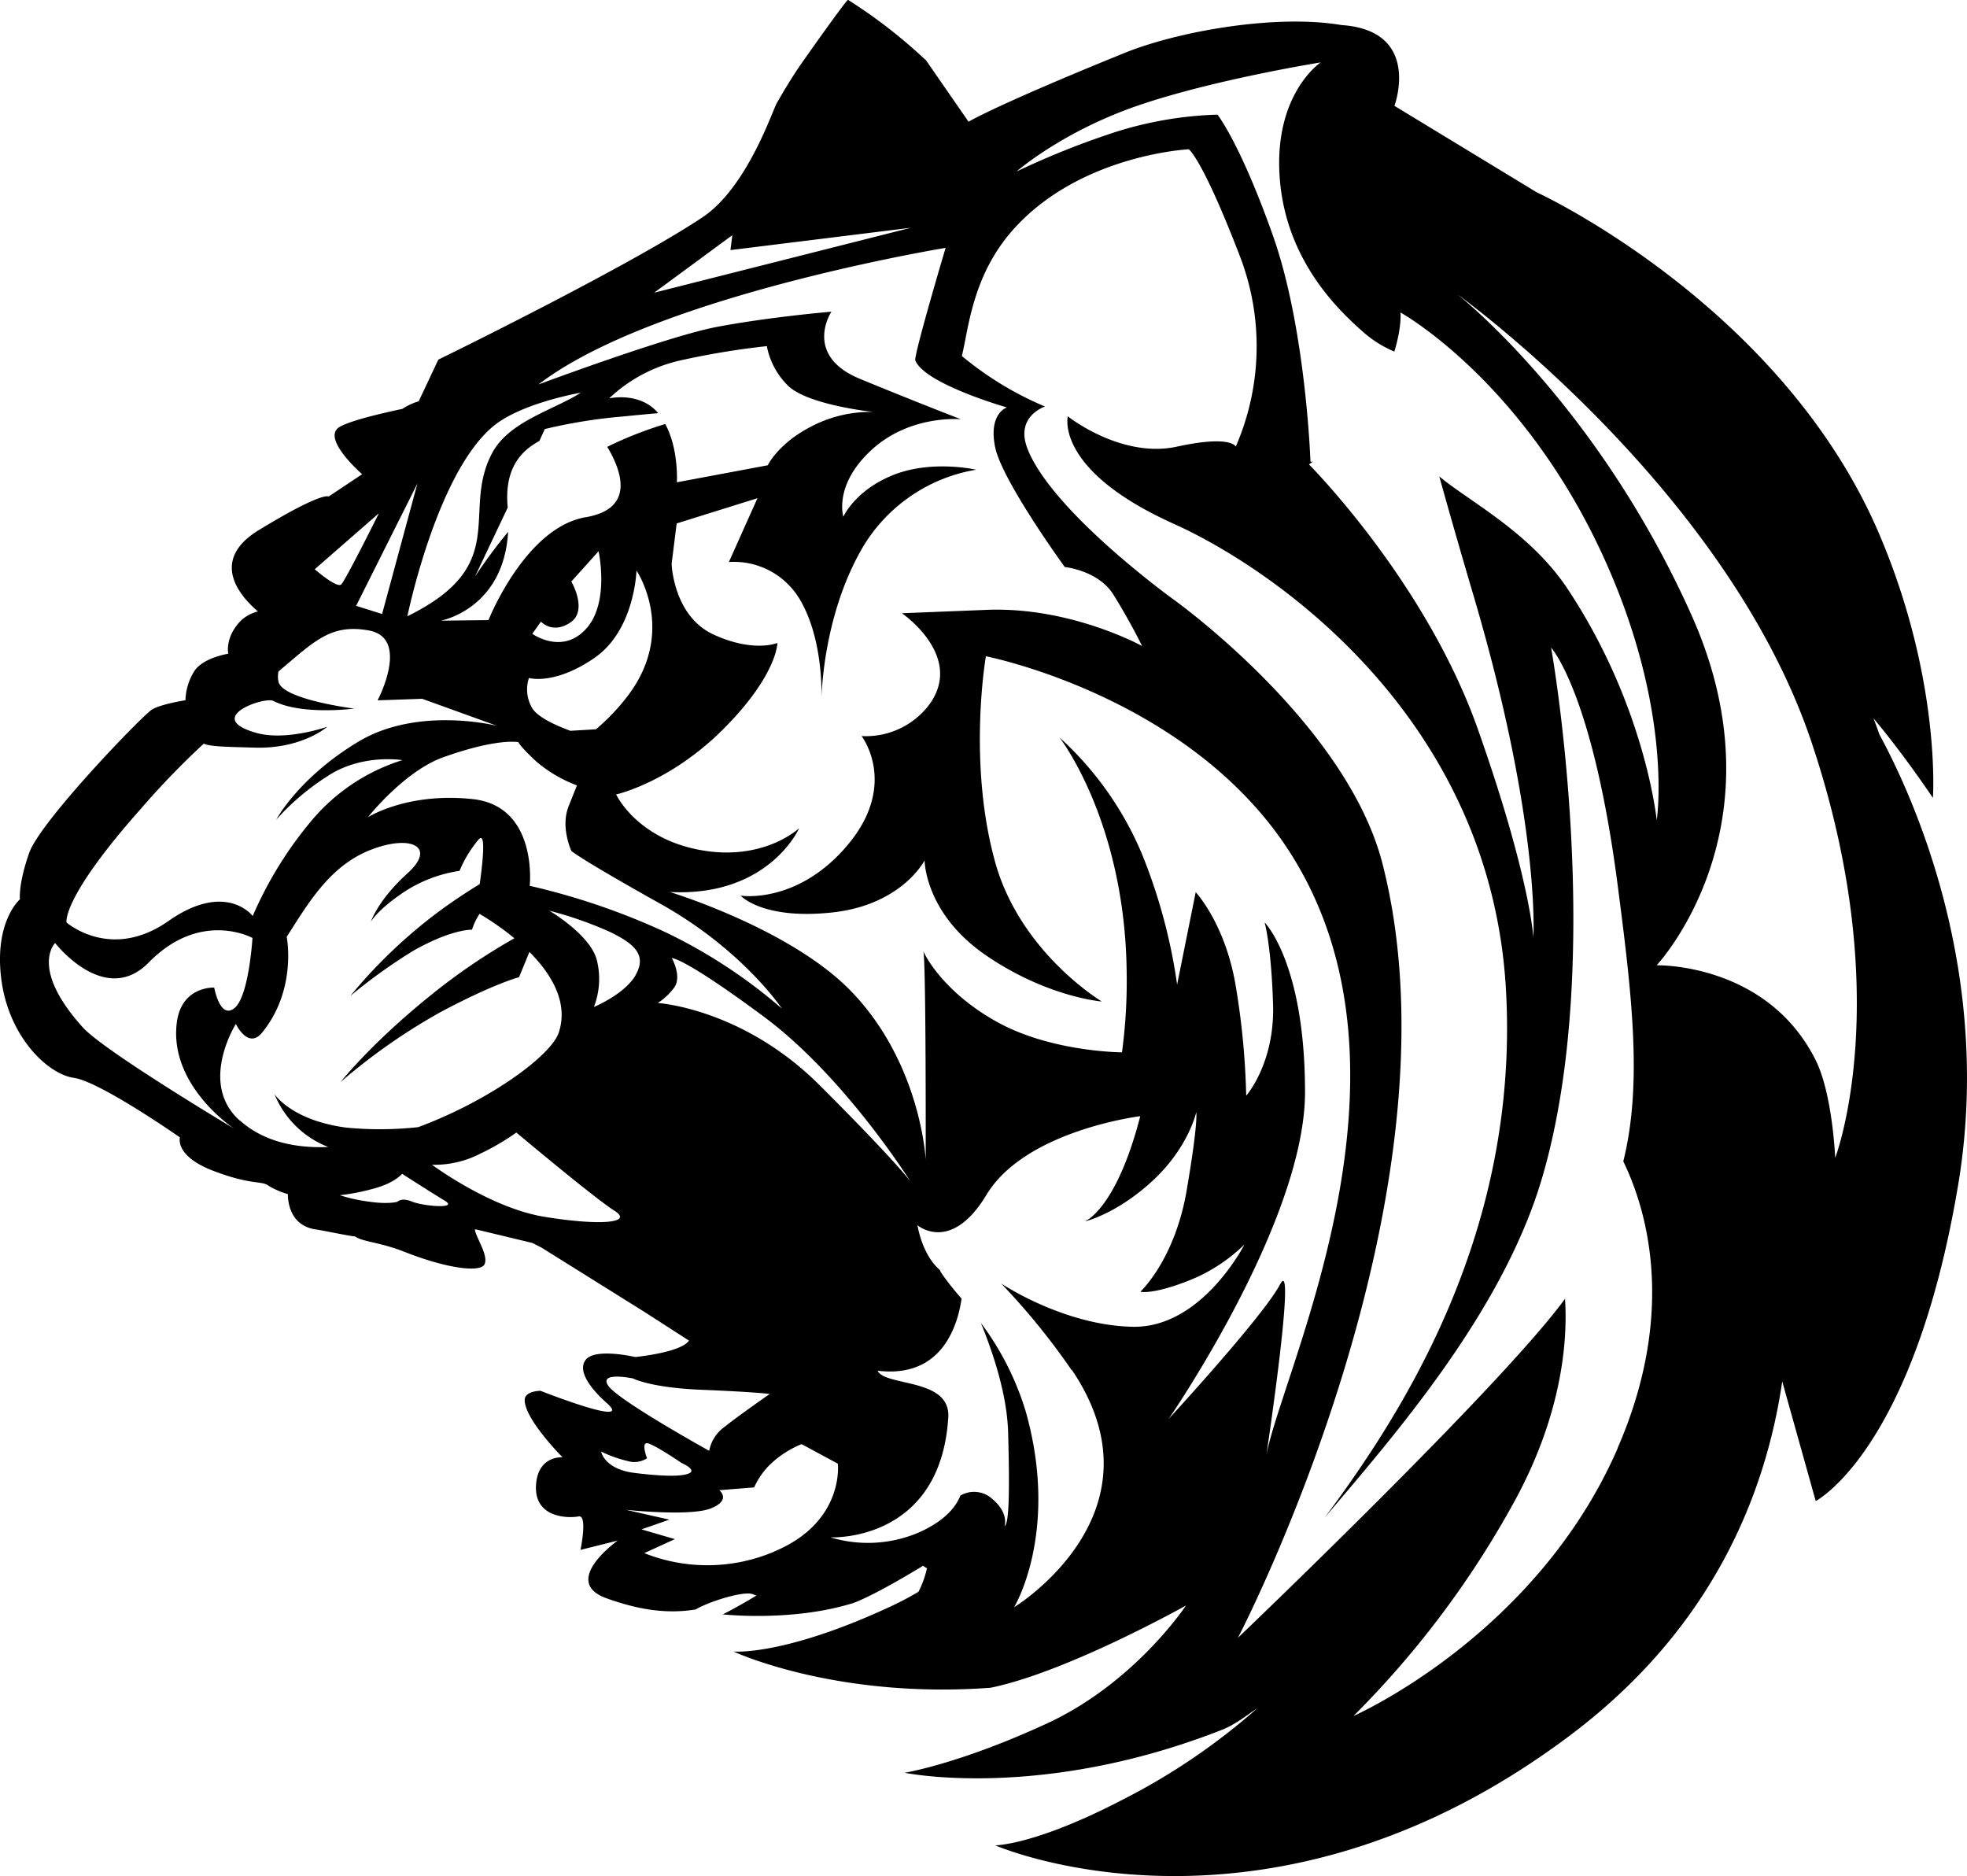 <svg xmlns="http://www.w3.org/2000/svg" viewBox="0 0 389.55 371.49"><defs><style>.a{fill-rule:evenodd;}</style></defs><title>Tiger596_1c</title><path class="a" d="M372.75,148.47c-.37-1.07-.76-2.13-1.17-3.19,6.1,7.26,11.77,15.76,11.77,15.76s1.66-23.21-10.5-51.94c-19.31-45.64-68-68-68-68L276.71,24s5.53-14.92-10.5-16C253,5.77,233.63,9.32,223.3,13.51c-25.42,10.31-30.94,13.63-30.94,13.63l-8.5-12.28-.06,0A102.2,102.2,0,0,0,168.48,3s-.33,0-9,12.31c-1.7,2.42-3.43,5.23-5.11,8.18-.89,1.59-5.9,16.72-14.7,22.58-14.92,9.95-52.31,28.18-52.31,28.18l-3.89,8.25A12.26,12.26,0,0,0,80.24,84C75.6,85,70,86.33,67.85,87.55c-3.87,2.2,4.42,9.39,4.42,9.39l-6.63,4.42s-1.11-1.11-13.81,6.63c-10.2,6.21-3.31,13.49-.2,16.12a7.81,7.81,0,0,0-3.3,1.75c-3.31,3.32-2.58,6.63-2.58,6.63s-4.79.73-6.63,3.31a11.38,11.38,0,0,0-1.84,5.9s-4.79.73-6.63,1.84S8.55,165.64,6.34,171.9s-1.84,9.21-1.84,9.21S-.66,185.53.81,196.95,10,215.74,15.18,216.47s21,11.79,21,11.79-1.1,3.68,6.63,6.63,9.57,1.84,11,3a16.16,16.16,0,0,0,3.75,1.6c0,2,.72,6.33,5.56,7,1.12.14,6.72,1.33,7.74,1.38,1.53,1.09,4.78,1.1,9.66,3,8.84,3.5,15.29,4.15,16,2.49s-1.29-4.6-1.84-6.45a2.78,2.78,0,0,1-.09-.42l.28,0L106,249.17l1.8.92,20.38,12.73L137,268.5c-1.61,2.38-10.65,3.25-10.65,3.25s-8-1.88-9.83.58,1.74,6.36,4.19,8.53c5.69,5-13.12-2.42-13.12-2.42s-3.13,0-3.13,1.84c0,3.82,7.5,11.33,7.5,11.33s-4.83-.42-5.25,5.39c-.48,6.77,6.59,6.68,8.43,6.31s.37,6.63.37,6.63l7.36-1.84s-11.42,8.11-2.21,11.42c6.16,2.22,11.84,3.18,17.69,2.21,2.21-1.38,9.44-3.78,11.32-3l.68.25c-3.8,2.32-6.66,3.73-6.66,3.73s13.81,1.54,25.92-2.27c4.07-1.54,11.18-5.79,13.74-7.35l.78.5a19.7,19.7,0,0,1-1.68,4.64,59.53,59.53,0,0,1-5.71,3c-21,9.75-30.91,8.84-30.91,8.84s20.14,9.44,50.88,7.17c15.13-3.07,38.71-16.28,38.71-16.28s-10.07,15.27-27.46,23.32-28.25,9.79-28.25,9.79,26.88,5.61,62.79-8.48c2.72-1.07,4.9-2.86,7.06-4.3A127.57,127.57,0,0,1,223,359.34c-17.54,9.14-25.36,9.1-25.36,9.1s54,23.62,114.42-22.2c27.64-21,38.16-47.28,41.45-69.65l6.63,23.68s19.34-9.94,28.18-62.44C395.43,195.65,379.34,160.6,372.75,148.47Zm-141,199.29-.33.2.42-.32A.77.77,0,0,1,231.79,347.76ZM225.92,23.94C241,18.77,262.1,15.4,262.1,15.4s-9.44,6.29-8.09,23.14,12.58,26.75,16.63,30.35a22.43,22.43,0,0,0,6.05,3.77c1.51-5,1.22-7.74,1.22-7.74s24.77,13.67,40.79,49.71c13.26,29.83,9.95,50.83,9.95,50.83s-2.21-22.57-17.68-45.86c-7.41-11.16-19.47-17.28-25.38-22.22q2.87,10.32,6.63,23.08c13.5,45.51,12,68.19,12,68.19s-.66-12-11-41.25S259.78,95,259.78,95s.28-.19.75-.54l-.45,0s-.9-26.3-7.42-44.72-11-24-11-24a73.93,73.93,0,0,0-21.35,3.82A162.19,162.19,0,0,0,201.88,37S210.86,29.11,225.92,23.94ZM145.58,49.61l-.37,2.95,35.73-4.42L130.1,61ZM98.25,87.43c5.57-4.62,17.32-6.63,17.32-6.63-5.22,3.38-14.16,5.62-17.53,11.91-6.31,11.78,4,22.16-16.81,32.35C81.24,125.06,87,96.75,98.25,87.43Zm22.94-5.51a30.16,30.16,0,0,1,13.7-7.42,154.48,154.48,0,0,1,17.53-2.92,14.83,14.83,0,0,0,4,7.64c3.73,4,17.08,5.39,17.08,5.39a25.34,25.34,0,0,0-12.36,2.92c-6.52,3.37-8.54,7.64-8.54,7.64l-18,3.37S135,92,132.3,87a75.41,75.41,0,0,0-11.49,4.52c3,5,5.39,12.29-4.23,13.93-12,2-19.29,20.38-19.29,20.38l-9.43.11s12.44-2.27,13.32-17.59a104.59,104.59,0,0,0-6.55,8.84l6.46-13.62s0-.09,0-.13c-.67-7.4,2.42-11,6.28-13.08L108.44,88a103.91,103.91,0,0,1,15.46-2.49c2.53-.25,4.87-.47,7-.66C127.3,80.53,121.2,81.92,121.2,81.92Zm-7.5,36.28,5.4-6s2.27,10.2-2.5,15.39-10.62.95-10.62.95l1.71-2.41s2.29,2.55,5.83.17S113.7,118.2,113.7,118.2Zm4.59,15.11c8-5.49,8.32-17.3,8.32-17.3s8.15,12-1.83,24.95a41.91,41.91,0,0,1-6.19,6.49l-5.07.3c-2.72-1-6.43-2.64-7.54-4.46a7.23,7.23,0,0,1-.67-6S110.31,138.8,118.29,133.31ZM83.22,98.77l-7,25.85L71.08,123Zm-7.63,5.9S69,117.93,68.13,118.76s-5.25-3-5.25-3Zm-47.12,58.5A159.36,159.36,0,0,1,40.9,150.3c1.41.6,4.51.62,10.1.78,9.39.28,14.37-4.14,14.37-4.14s-8.06,2.87-14,1.24c-10.7-3,1.56-7.25,3.32-6.35,5.66,2.9,16,1.52,16,1.52S56.39,141.56,55.7,138a4.89,4.89,0,0,1,0-2c7.14-6,10.33-9.48,17.89-8.12,8.28,1.5,1.74,13.84,1.74,13.84l8.83-.31L99,146.77s-15.62-4-27.49,3.14-16.25,15.43-16.25,15.43a48.63,48.63,0,0,1,10.09-8.57c6.84-4.56,14.88-3.21,14.88-3.21a38.39,38.39,0,0,0-18,12,76.48,76.48,0,0,0-11.63,18.86s-5.28-7-16.7,1-20.17.28-20.17.28S12.62,181,28.47,163.17ZM17,206.53c-10.68-11.79-5.53-16.76-5.53-16.76S21.31,202.5,30,193.63c10.32-10.52,20.55-4.86,20.55-4.86s-.69,11.58-3.57,13.89-4-4.06-4-4.06-6.47-.36-7.41,6.91c-1.61,12.48,11.32,21,11.32,21S21.31,211.25,17,206.53Zm31,18.37c-8.17-7.33-.74-19.1-.74-19.1s2.42,5.08,5.17,1.74c7-8.53,4.9-19,4.9-19,4.08-6.32,8.33-13.87,16.39-17.12s13.44-.8,7.53,4.55S74,185.57,74,185.57s1.15-2.25,6.5-5.86a27.28,27.28,0,0,1,11.06-4.23,24.1,24.1,0,0,1,3.78-6.22c1.45-1.63.87,4.17.21,8.85-2.36,1.44-5,3.16-7.79,5.2a100,100,0,0,0-17.81,16.92,107.72,107.72,0,0,1,12.57-9c7.68-4.3,11.5-4.09,11.5-4.09A12.72,12.72,0,0,1,95.52,184a54.45,54.45,0,0,1,6.9,4.83,121.78,121.78,0,0,0-16.36,11.12C74.09,209.55,68,217.3,68,217.3a118.8,118.8,0,0,1,19.94-13.93c10.53-5.59,15.4-6.83,15.4-6.83l2.06-5c4.28,4.29,7.78,9.93,5.82,15.94-1.52,4.64-13.86,13.57-27.84,18.75a69.31,69.31,0,0,1-14.27.09c-10.82-1.42-14.2-6.62-14.2-6.62a18.87,18.87,0,0,0,10.64,10.46C58.82,230.44,52.63,229,48.05,224.9ZM82.22,241c-2.2-.92-2.95,0-2.95,0s-1.65.55-5.52,0a32.26,32.26,0,0,1-5.9-1.29,41.82,41.82,0,0,0,6.63-1.29c4.23-1.11,5.71-2.95,5.71-2.95s5.71,3.68,8.47,5.34S84.43,241.89,82.22,241ZM108.46,244c-10.81-1.72-22.35-10.32-22.35-10.32a19.77,19.77,0,0,0,9.58-2.21,47.15,47.15,0,0,0,7.12-4.17s15.48,13,19.41,15.47S119.27,245.76,108.46,244Zm18-47.92c-2.21,3.87-8.29,6.35-8.29,6.35a15.39,15.39,0,0,0,.55-9.39c-1.38-5-9.39-9.67-9.39-9.67a74.83,74.83,0,0,1,11.88,4.14C126.42,190,128.63,192.25,126.42,196.12Zm-21-17.68s1.66-15.75-11.33-17.13-20.72,3.6-20.72,3.6S80.56,155.79,88.3,153c10.86-3.88,14.92-3,14.92-3s.28.83,3.59,3.87a26.86,26.86,0,0,0,8,4.69l-1.65,4.14c-1.66,4.15.55,8.84.55,8.84s1.38,1.38,17.69,10.5,24,20.72,24,20.72a103.25,103.25,0,0,0-23.21-15.2A136.7,136.7,0,0,0,105.43,178.44Zm25.42,23.21a12.22,12.22,0,0,0,3-2.77c1.93-2.21-.28-6.08-.28-6.08s2.21-.28,18.23,11.6,29,32.6,29,32.6-2.76-3.87-18-19.07S130.84,201.65,130.84,201.65ZM121,277.42c-1.92-2.86,4.91-1.43,4.91-1.43s3.42,1.84,13.65,2.25,13.44.82,13.44.82-6.19,4.3-9,6.55a7.56,7.56,0,0,0-3,4.71S122.88,280.29,121,277.42Zm-1.34,13.08a25.34,25.34,0,0,0,5.16,1.84,4.58,4.58,0,0,0,3.87-.55s-1.29-3.31.18-2.95,6.63,3.87,6.63,3.87,2.95,1.29,1.66,2-4.79.74-10.87,0S119.61,290.5,119.61,290.5Zm34.17,19.8a33.78,33.78,0,0,1-25.69.28l6.07-2.77-6.62-1.93,5.52-1.93L124.49,302s12.71,1.38,16.85-.28,1.66-3.6,1.66-3.6l6.9-.55a14.87,14.87,0,0,1,3.32-4.69A19.88,19.88,0,0,1,159.3,289l7.18,3.87S167.87,304.5,153.78,310.3Zm59-36c19.14,28.39-11.45,47-11.45,47s8.79-14.37,2.6-37.71c-.13-.49-.27-1-.41-1.45A56.77,56.77,0,0,0,194.81,265c2.4,5.89,5.18,14.19,5.39,21.63.37,13.32.09,18.13-.7,18.62,0,0,.9-2.56-2.38-5.35a5.35,5.35,0,0,0-6.38-.71c-.75,1.95-2.76,4.85-8.15,7.27a25.63,25.63,0,0,1-17.56,1s21.76,1.08,23.32-23.74c.5-7.87-12.5-6.09-14-9.26,12.74,1.56,15.86-8.92,16.63-14.27-2.77-3.17-4.45-5.63-4.26-5.65-3.59-3-4.47-8.89-4.47-8.89s6.59,5.7,13.65-6c7.71-12.81,30.47-15.59,30.47-15.59-4.79,18.57-11,20.85-11,20.85s6.2-1.39,13.38-8,8.71-13.63,8.71-13.63.44,1.84-1.91,15.54-9.16,20-9.16,20,2.26.64,9.3-2.09A33.2,33.2,0,0,0,247,249.47s-8.39,16.54-22.1,16.29-26.09-8.58-26.09-8.58A136,136,0,0,1,212.76,274.32ZM232,284s27-39.09,27-64.7-8-33.6-8-33.6,1.33,4.66,1.67,16.3-5.32,18-5.32,18a151,151,0,0,0-2-21.29c-2-12.64-8-19-8-19L233.67,198a109.15,109.15,0,0,0-7-25.94,65.26,65.26,0,0,0-16.3-23s13,16.64,13.31,46.57a105.83,105.83,0,0,1-.93,15.79s-13.7-.06-24.35-5.81c-9.64-5.21-14-11.92-15-14.25.56,1.46.48,41.32.48,41.32s-.95-19.21-14.92-33.51c-12-12.29-35.75-19.5-35.75-19.5,19.62,1,25.61-12.64,25.61-12.64s-7,6.65-19.62,4.32-16.63-11-16.63-11,10.65-2.33,21.29-13,10.65-17,10.65-17-4.65,2-12.64-1.66-8.31-14-8.31-14l1-8,16-5-5.66,12.64a15.15,15.15,0,0,1,14,7.32c4.1,6.83,4.38,16.14,4.35,19.24.16-3.82,1.18-17.36,8-29.21a32.33,32.33,0,0,1,22.62-15.63s-8.65-2-16.3,1-10,8.31-10,8.31-2-6.32,5.66-13.3,17.63-6,17.63-6-8.65-3.32-20-8-5.66-13.3-5.66-13.3-12,1-22.62,3c-9.68,1.82-35.42,11.42-35.42,11.42q1.67-1.26,3.49-2.44c24.61-16,77.17-24.62,77.17-24.62s-6.35,21.36-6,22.28c1.83,4.66,18.13,9.32,18.13,9.32s-3.66,1.17-2.33,7.82,13.8,23.78,13.8,23.78,6.65.66,9.65,5.49c3.52,5.68,5.66,10.15,5.66,10.15s-14.14-7.82-30.77-7.16l-16.8.67s12.37,8.42,5.49,18a15.7,15.7,0,0,1-13.47,6.32s7.32,9.48-2.66,21.45-21.29,10.15-21.29,10.15,4.32,4.82,18.13,3.33,18.3-10.31,18.3-10.31,0,10.47,12.14,18.79,22.95,9.15,22.95,9.15-16.14-9.66-21.12-27.61c-5.49-19.79-1.83-40.75-1.83-40.75s40.61,7.91,60.37,39.08c27.55,43.45-1.41,101.71-4.81,119,0,0,6-40,2.7-33.71S232,284,232,284Zm88.92,5.82c-16.21,37.2-52.31,53-52.31,53a186.71,186.71,0,0,0,32-42.73c9.69-17.86,10.37-32.53,9.88-39.87-12.58,17.3-64.77,67.12-64.77,67.12s45.47-87.07,28.65-153.17c-7.14-28.07-41.58-52.55-41.58-52.55s-23.95-17.3-28.77-29.77c-2.47-6.4,3.49-8.31,3.49-8.31a65.54,65.54,0,0,1-16.47-10c1.39-5.68,2.12-16.65,11-25.94,13.3-14,33.93-15,33.93-15s2.66,1.66,10.31,21.63a49.73,49.73,0,0,1-1,37.25s-.84-2.35-11.64,0c-11.06,2.41-21.62-6-21.62-6s-2.66,10.65,21,21.29c20.23,9.12,63,38.79,65.8,92.7,2.53,47.69-20.47,83.32-35.91,104.06,13.85-16.34,35.18-40.7,43-67.11,12.86-43.46,1.83-105.13,1.83-105.13s8.24,8.9,13.2,47.19c2.81,21.65,4.9,39.23,1.09,54.53C326.22,241.6,333,262,320.91,289.77ZM364,232.31s-.53-12.67-3.87-19.34c-9.67-19.34-31.49-18.79-31.49-18.79s25.69-27.35,6.9-69.34S289.15,61.3,289.15,61.3,342.37,99.52,359.31,150,364,232.31,364,232.31Z" transform="translate(-0.55 -3.04)"/></svg>